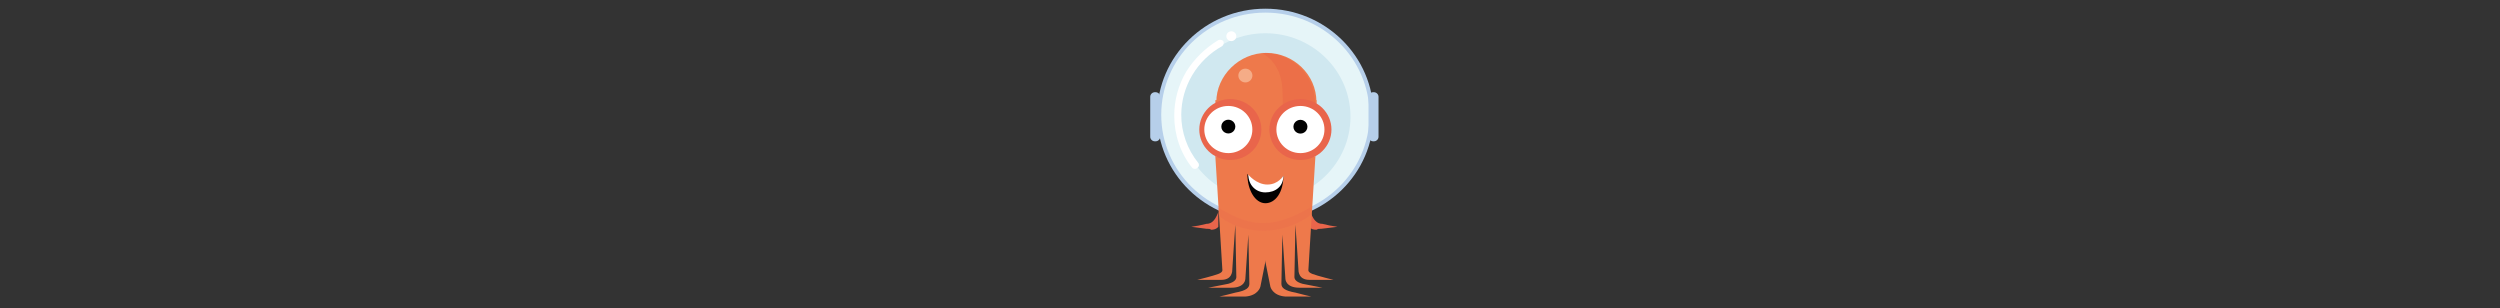 <?xml version="1.0" encoding="utf-8"?>
<svg xmlns="http://www.w3.org/2000/svg" role="img" viewBox="-4.34 -4.34 800 98.682" version="1.1" id="svg295" width="800" height="98.682">
  <rect x="-4.34" y="-4.34" width="800" height="98.682" fill="#333333" stroke="none"/>
  <defs id="defs271">
    <style id="style269">.cls-1{fill:#fff}.cls-2{fill:#326ce5}</style>
    <clipPath id="argocd-original-e">
      <path d="M42 41h44v51H42zm0 0"/>
    </clipPath>
    <clipPath id="argocd-original-f">
      <path d="M85.695 41.133l-2.55 58.238H44.887l-2.125-58.238"/>
    </clipPath>
    <clipPath id="argocd-original-c">
      <path d="M0 0h128v128H0z"/>
    </clipPath>
    <mask id="argocd-original-h">
      <g filter="url(#argocd-original-a)">
        <path d="M0 0h128v128H0z" fill-opacity=".22"/>
      </g>
    </mask>
    <filter id="argocd-original-a" filterUnits="objectBoundingBox" x="0%" y="0%" width="100%" height="100%">
      <feColorMatrix in="SourceGraphic" values="0 0 0 0 1 0 0 0 0 1 0 0 0 0 1 0 0 0 1 0"/>
    </filter>
    <clipPath id="argocd-original-b">
      <path d="M0 0h128v128H0z"/>
    </clipPath>
    <mask id="argocd-original-j">
      <g filter="url(#argocd-original-a)">
        <path d="M0 0h128v128H0z" fill-opacity=".502"/>
      </g>
    </mask>
    <clipPath id="argocd-original-d">
      <path d="M0 0h128v128H0z"/>
    </clipPath>
    <mask id="argocd-original-l">
      <g filter="url(#argocd-original-a)">
        <path d="M0 0h128v128H0z" fill-opacity=".251"/>
      </g>
    </mask>
  </defs>
  <path d="M 385.519 63.519 C 385.519 63.519 384.881 65.405 383.917 66.348 C 383.349 66.97 382.53 67.316 381.677 67.292 C 380.097 67.708 378.49 68.023 376.868 68.234 C 376.868 68.234 379.112 68.549 381.677 68.864 C 382.637 68.864 382.637 68.864 383.278 69.179 C 384.881 69.179 385.519 68.234 385.519 68.234 L 385.519 63.519 Z M 415 63.519 C 415 63.519 415.641 65.405 416.602 66.348 C 417.172 66.97 417.992 67.315 418.845 67.292 C 420.424 67.709 422.03 68.023 423.65 68.234 C 423.65 68.234 421.409 68.549 418.525 68.864 C 417.564 68.864 417.564 68.864 416.922 69.179 C 415 69.179 414.679 68.234 414.679 68.234 L 415 63.519 Z M 415 63.519" fill="#e9654b" style="stroke-width: 1;"/>
  <path d="M 435.187 32.393 C 435.187 51.146 419.693 66.348 400.581 66.348 C 381.467 66.348 365.974 51.146 365.974 32.393 C 365.974 13.643 381.467 -1.558 400.581 -1.558 C 419.693 -1.558 435.187 13.643 435.187 32.393 Z M 435.187 32.393" fill="#b6cfea" style="stroke-width: 1;"/>
  <path d="M 433.906 32.393 C 433.906 50.453 418.987 65.09 400.581 65.09 C 382.178 65.09 367.258 50.453 367.258 32.393 C 367.258 14.337 382.178 -0.302 400.581 -0.302 C 418.987 -0.302 433.906 14.336 433.906 32.393 Z M 433.906 32.393" fill="#e6f5f8" style="stroke-width: 1;"/>
  <path d="M 427.816 33.023 C 427.816 47.783 415.624 59.746 400.581 59.746 C 385.539 59.746 373.344 47.783 373.344 33.023 C 373.344 18.266 385.54 6.3 400.581 6.3 C 415.624 6.3 427.816 18.267 427.816 33.023 Z M 427.816 33.023" fill="#d0e8f0" style="stroke-width: 1;"/>
  <path d="M 384.56 45.599 C 384.56 45.599 386.803 81.125 386.803 81.755 C 386.803 82.067 387.124 82.696 385.519 83.326 C 383.917 83.953 378.791 85.212 378.791 85.212 L 386.482 85.212 C 390.006 85.212 390.006 82.382 390.006 81.755 C 390.006 81.125 390.967 67.607 390.967 67.607 C 390.967 67.607 391.287 83.641 391.287 84.268 C 391.287 84.898 390.967 85.839 388.726 86.47 C 387.124 86.785 382.315 87.727 382.315 87.727 L 389.686 87.727 C 394.173 87.727 394.173 84.898 394.173 84.898 L 395.133 70.75 C 395.133 70.75 395.454 84.898 395.454 86.47 C 395.454 87.727 394.494 88.671 390.967 89.298 C 388.726 89.928 385.84 90.557 385.84 90.557 L 394.173 90.557 C 398.337 90.243 398.979 87.411 398.979 87.411 L 406.027 52.2 L 384.56 45.599 Z M 384.56 45.599" fill="#ee794b" style="stroke-width: 1;"/>
  <path d="M 416.602 45.599 C 416.602 45.599 414.361 81.125 414.361 81.755 C 414.361 82.067 414.039 82.696 415.642 83.326 C 417.243 83.953 422.37 85.212 422.37 85.212 L 414.679 85.212 C 411.154 85.212 411.154 82.382 411.154 81.755 C 411.154 81.125 410.194 67.607 410.194 67.607 C 410.194 67.607 409.873 83.641 409.873 84.268 C 409.873 84.898 410.194 85.839 412.438 86.47 L 418.845 87.727 L 411.476 87.727 C 406.991 87.727 406.991 84.898 406.991 84.898 L 406.028 70.75 C 406.028 70.75 405.707 84.898 405.707 86.47 C 405.707 87.727 406.67 88.671 410.195 89.298 C 412.438 89.928 415.321 90.557 415.321 90.557 L 406.991 90.557 C 402.824 90.243 402.182 87.411 402.182 87.411 L 395.134 52.201 L 416.602 45.599 Z M 416.922 28.308 C 416.922 37.111 409.552 44.027 400.901 44.027 C 392.25 44.027 384.88 36.796 384.88 28.308 C 384.88 19.82 392.25 12.589 400.901 12.589 C 409.552 12.589 416.922 19.505 416.922 28.308 Z M 416.922 28.308" fill="#ee794b" style="stroke-width: 1;"/>
  <g clip-path="url(#argocd-original-e)" transform="matrix(0.754, 0, 0, 0.74, 352.326, -2.743)" style="">
    <g clip-path="url(#argocd-original-f)">
      <path d="M102.273 53.46c0 20.895-16.937 37.833-37.832 37.833-20.894 0-37.832-16.938-37.832-37.832 0-20.895 16.938-37.832 37.832-37.832 20.895 0 37.832 16.937 37.832 37.832zm0 0" fill="#ee794b"/>
    </g>
  </g>
  <g clip-path="url(#argocd-original-c)" mask="url(#argocd-original-h)" transform="matrix(0.754, 0, 0, 0.74, 352.326, -2.743)" style="">
    <path d="M84.422 65.363s2.55-22.531-.852-31.031C77.195 19.453 62.316 20.73 62.316 20.73s8.5 3.399 8.926 16.153c.426 8.926 0 22.105 0 22.105zm0 0" fill="#e34e3b"/>
  </g>
  <g clip-path="url(#argocd-original-b)" mask="url(#argocd-original-j)" transform="matrix(0.754, 0, 0, 0.74, 352.326, -2.743)" style="">
    <path d="M58.488 30.508a2.974 2.974 0 11-5.948-.003 2.974 2.974 0 015.948.003zm0 0" fill="#fbdfc3"/>
  </g>
  <path d="M 406.349 51.885 C 406.349 57.23 403.784 60.691 400.581 60.691 C 397.377 60.691 394.812 56.603 394.812 51.259 C 394.812 51.259 397.377 56.288 400.901 56.288 C 404.426 56.288 406.349 51.885 406.349 51.885 Z M 406.349 51.885" fill="#010101" style="stroke-width: 1;"/>
  <path d="M 406.349 51.885 C 406.349 55.346 403.784 57.23 400.581 57.23 C 397.377 57.23 395.133 54.716 395.133 51.573 C 395.133 51.573 397.697 54.716 401.222 54.716 C 404.747 54.716 406.349 51.885 406.349 51.885 Z M 406.349 51.885" fill="#fff" style="stroke-width: 1;"/>
  <path d="M 421.727 37.111 C 421.727 42.493 417.282 46.855 411.796 46.855 C 406.31 46.855 401.861 42.493 401.861 37.111 C 401.861 31.728 406.31 27.363 411.796 27.363 C 417.282 27.363 421.727 31.728 421.727 37.111 Z M 399.299 37.111 C 399.299 42.493 394.85 46.855 389.364 46.855 C 383.879 46.855 379.433 42.493 379.433 37.111 C 379.433 31.728 383.879 27.363 389.365 27.363 C 394.85 27.363 399.3 31.728 399.3 37.111 L 399.299 37.111 Z M 399.299 37.111" fill="#e9654b" style="stroke-width: 1;"/>
  <path d="M 419.487 37.111 C 419.487 41.277 416.042 44.657 411.796 44.657 C 407.55 44.657 404.105 41.277 404.105 37.111 C 404.105 32.942 407.549 29.565 411.796 29.565 C 416.042 29.565 419.487 32.942 419.487 37.111 Z M 396.414 37.111 C 396.414 41.277 392.972 44.657 388.726 44.657 C 384.477 44.657 381.035 41.277 381.035 37.111 C 381.034 32.943 384.478 29.564 388.726 29.565 C 392.972 29.565 396.414 32.942 396.414 37.111 Z M 396.414 37.111" fill="#fff" style="stroke-width: 1;"/>
  <path d="M 390.967 36.167 C 390.968 37.86 389.1 38.919 387.604 38.073 C 386.91 37.681 386.482 36.954 386.482 36.169 C 386.481 34.475 388.349 33.415 389.844 34.261 C 390.539 34.654 390.967 35.38 390.967 36.166 L 390.967 36.167 Z M 414.039 36.167 C 414.072 37.86 412.223 38.953 410.711 38.133 C 409.984 37.739 409.539 36.982 409.554 36.167 C 409.585 34.473 411.474 33.447 412.953 34.321 C 413.615 34.711 414.025 35.408 414.039 36.166 L 414.039 36.167 Z M 414.039 36.167" fill="#010101" style="stroke-width: 1;"/>
  <path d="M 365.335 40.884 C 364.428 40.939 363.677 40.202 363.733 39.312 L 363.733 26.737 C 363.707 26.312 363.866 25.897 364.172 25.596 C 364.479 25.296 364.902 25.139 365.335 25.165 C 366.242 25.11 366.993 25.847 366.937 26.737 L 366.937 39.313 C 366.963 39.734 366.801 40.151 366.495 40.452 C 366.189 40.752 365.767 40.91 365.334 40.885 L 365.335 40.884 Z M 435.187 40.884 C 434.755 40.909 434.332 40.751 434.026 40.45 C 433.72 40.15 433.56 39.736 433.585 39.312 L 433.585 26.737 C 433.56 26.312 433.72 25.896 434.027 25.596 C 434.333 25.296 434.756 25.139 435.187 25.165 C 435.619 25.139 436.042 25.296 436.347 25.596 C 436.656 25.897 436.814 26.313 436.789 26.737 L 436.789 39.313 C 436.816 39.737 436.655 40.152 436.347 40.452 C 436.042 40.752 435.619 40.91 435.186 40.885 L 435.187 40.884 Z M 435.187 40.884" fill="#b6cfea" style="stroke-width: 1;"/>
  <path d="M 391.288 7.245 C 391.288 8.454 389.954 9.21 388.886 8.605 C 388.39 8.324 388.084 7.806 388.084 7.245 C 388.084 6.035 389.419 5.278 390.487 5.883 C 390.983 6.164 391.288 6.682 391.288 7.245 Z M 378.152 49.686 C 377.8 49.73 377.445 49.614 377.189 49.372 C 373.344 44.657 371.421 38.683 371.421 32.708 C 371.404 27.741 372.731 22.859 375.267 18.56 C 377.838 14.468 381.349 11.023 385.519 8.502 C 386.068 8.26 386.712 8.386 387.125 8.816 C 387.369 9.354 387.239 9.984 386.803 10.388 C 378.712 14.873 373.695 23.274 373.664 32.393 C 373.656 37.985 375.576 43.415 379.112 47.8 C 379.433 48.115 379.433 49.058 378.791 49.372 C 378.47 49.687 378.47 49.687 378.152 49.687 L 378.152 49.686 Z M 378.152 49.686" fill="#fff" style="stroke-width: 1;"/>
  <g clip-path="url(#argocd-original-d)" mask="url(#argocd-original-l)" transform="matrix(0.754, 0, 0, 0.74, 352.326, -2.743)" style="">
    <path d="M83.145 90.867V87.47c-5.95 3.398-12.329 6.8-19.977 6.8-8.504 0-14.031-3.824-19.555-6.8l.422 3.398s6.38 6.805 19.555 6.805c12.328-.426 19.555-6.805 19.555-6.805zm0 0" fill="#e9654b"/>
  </g>
</svg>